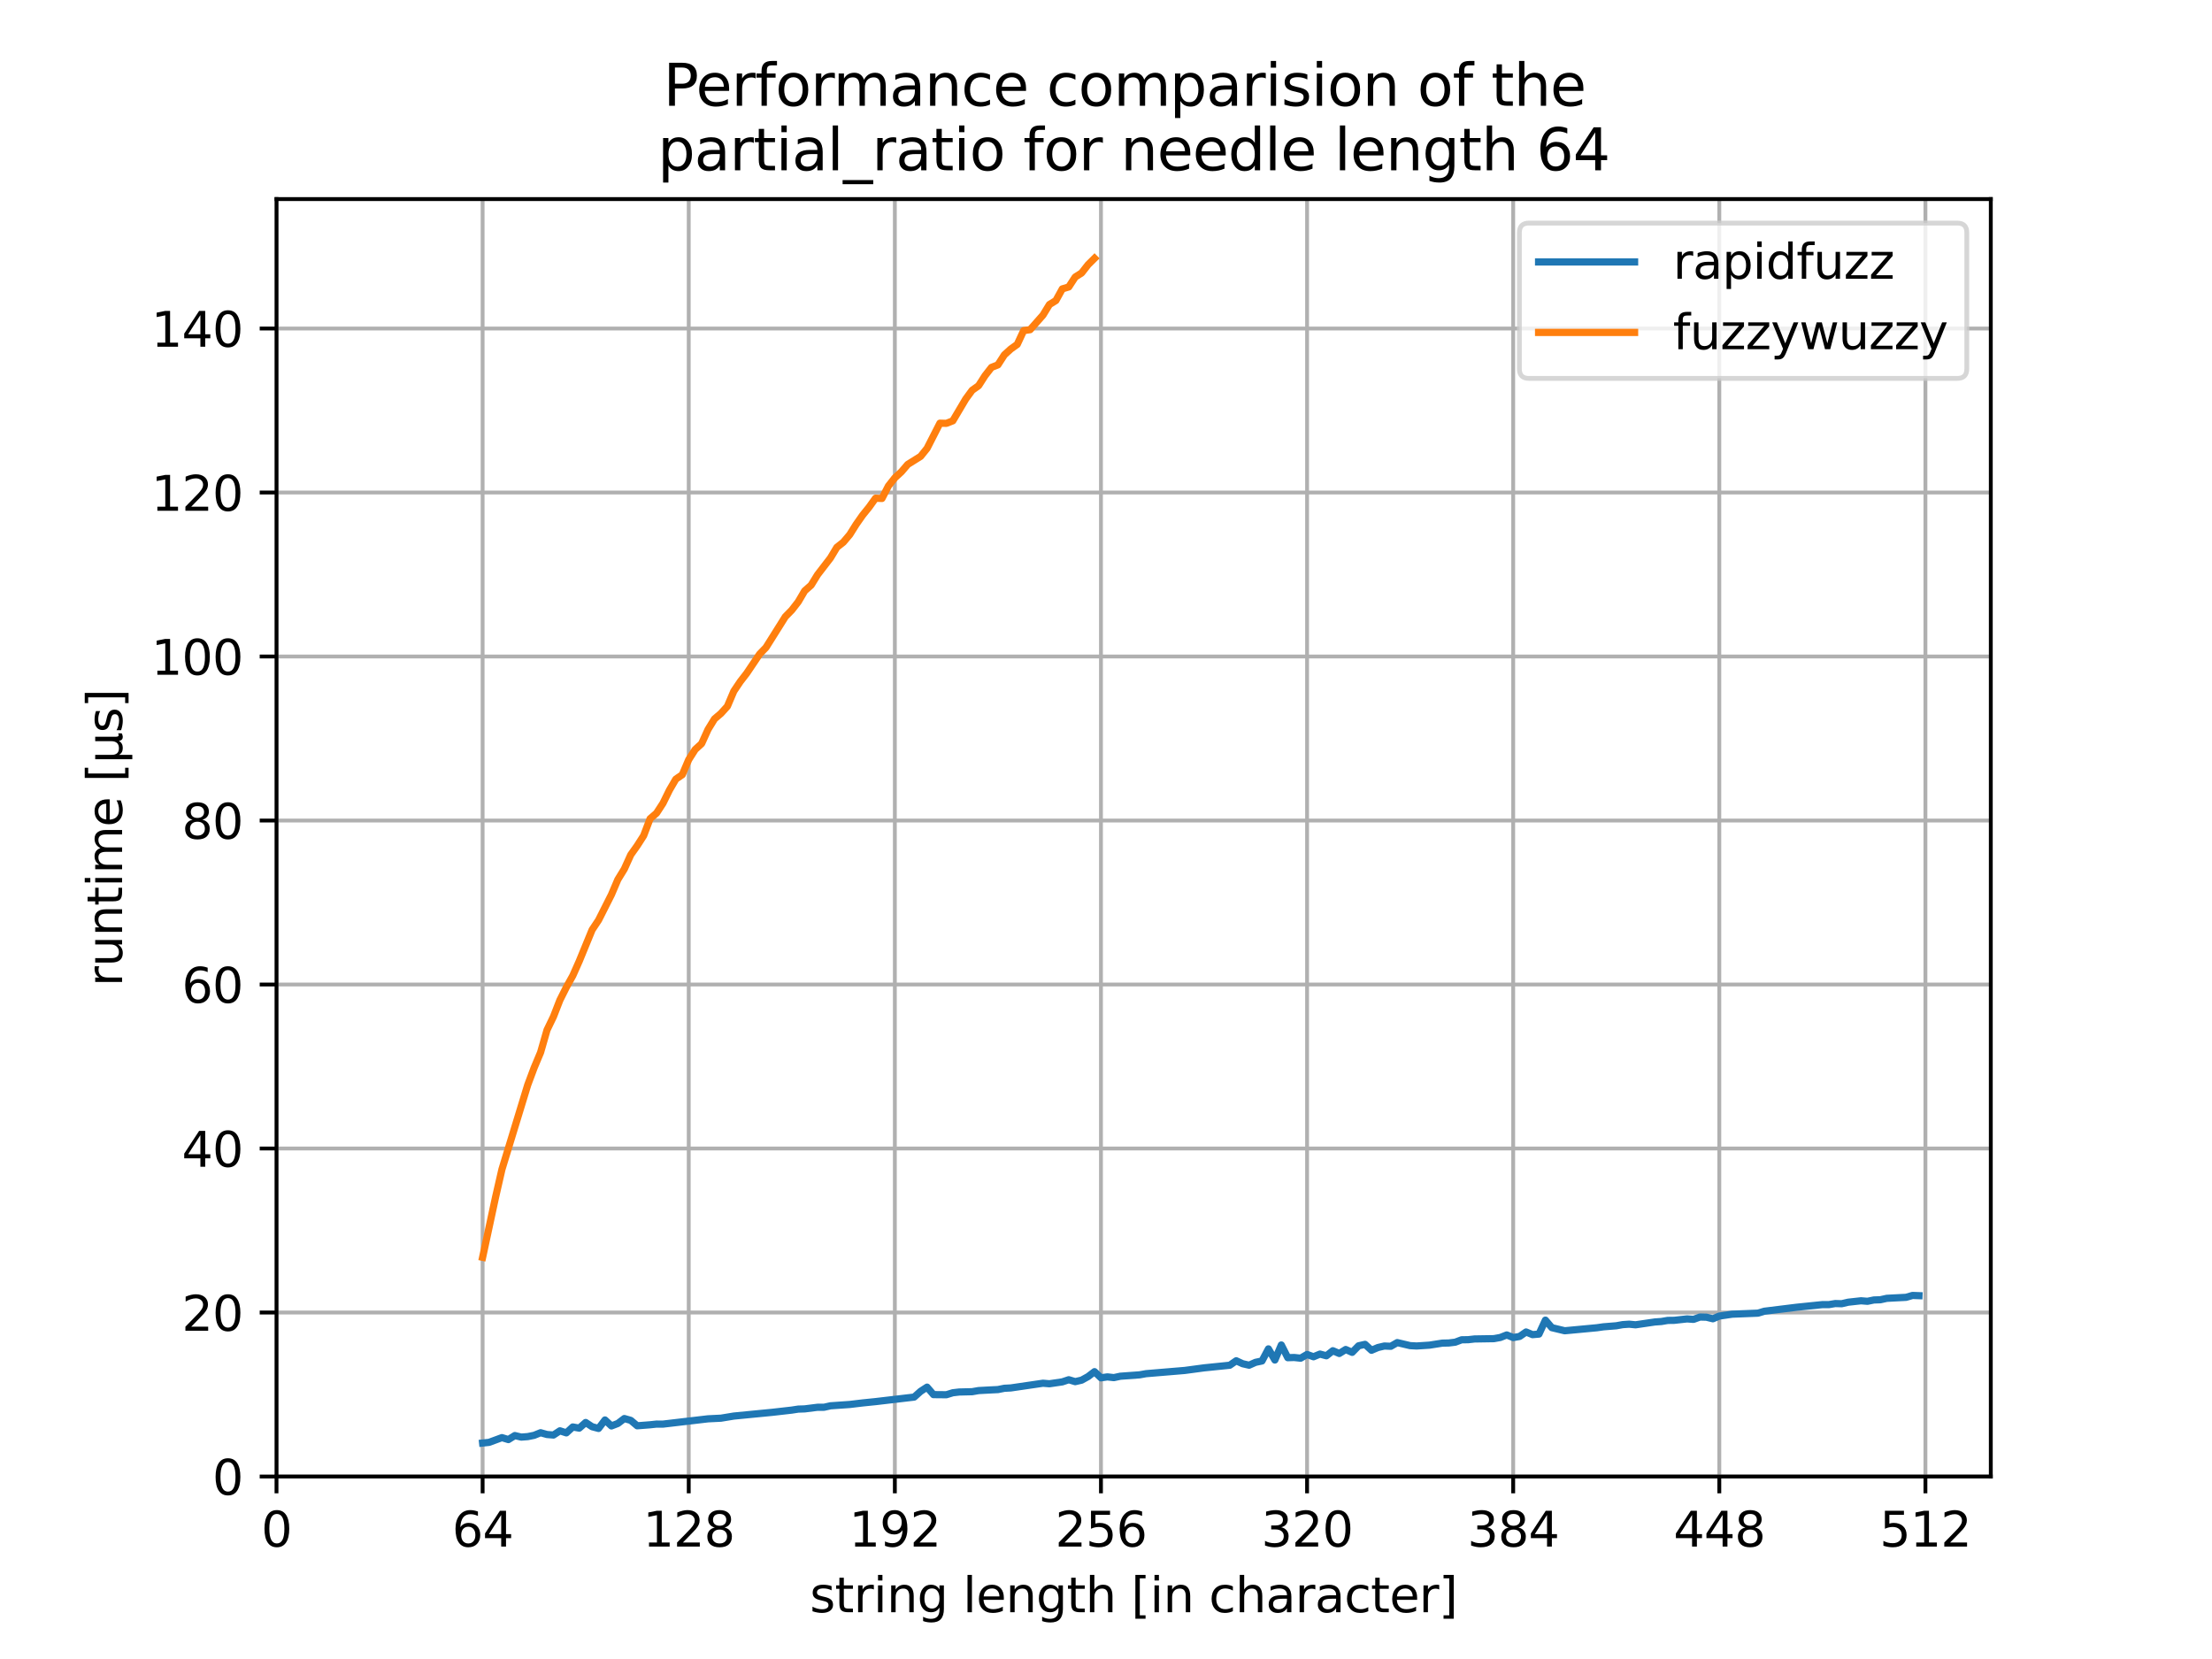 <?xml version="1.0" encoding="utf-8" standalone="no"?>
<!DOCTYPE svg PUBLIC "-//W3C//DTD SVG 1.1//EN"
  "http://www.w3.org/Graphics/SVG/1.1/DTD/svg11.dtd">
<svg height="345.6pt" version="1.1" viewBox="0 0 460.8 345.6" width="460.8pt" xmlns="http://www.w3.org/2000/svg" xmlns:xlink="http://www.w3.org/1999/xlink">
 <defs>
  <style type="text/css">*{stroke-linecap:butt;stroke-linejoin:round;}</style>
 </defs>
 <g id="figure_1">
  <g id="patch_1">
   <path d="M 0 345.6
L 460.8 345.6
L 460.8 0
L 0 0
z
" style="fill:#ffffff;"/>
  </g>
  <g id="axes_1">
   <g id="patch_2">
    <path d="M 57.6 307.584
L 414.72 307.584
L 414.72 41.472
L 57.6 41.472
z
" style="fill:#ffffff;"/>
   </g>
   <g id="matplotlib.axis_1">
    <g id="xtick_1">
     <g id="line2d_1">
      <path clip-path="url(#p271d810737)" d="M 57.6 307.584
L 57.6 41.472
" style="fill:none;stroke:#b0b0b0;stroke-linecap:square;stroke-width:0.8;"/>
     </g>
     <g id="line2d_2">
      <defs>
       <path d="M 0 0
L 0 3.5
" id="m067d79da73" style="stroke:#000000;stroke-width:0.8;"/>
      </defs>
      <g>
       <use style="stroke:#000000;stroke-width:0.8;" x="57.6" xlink:href="#m067d79da73" y="307.584"/>
      </g>
     </g>
     <g id="text_1">
      <!-- 0 -->
      <g transform="translate(54.419 322.182)scale(0.1 -0.1)">
       <defs>
        <path d="M 2034 4250
Q 1547 4250 1301 3770
Q 1056 3291 1056 2328
Q 1056 1369 1301 889
Q 1547 409 2034 409
Q 2525 409 2770 889
Q 3016 1369 3016 2328
Q 3016 3291 2770 3770
Q 2525 4250 2034 4250
z
M 2034 4750
Q 2819 4750 3233 4129
Q 3647 3509 3647 2328
Q 3647 1150 3233 529
Q 2819 -91 2034 -91
Q 1250 -91 836 529
Q 422 1150 422 2328
Q 422 3509 836 4129
Q 1250 4750 2034 4750
z
" id="DejaVuSans-30" transform="scale(0.016)"/>
       </defs>
       <use xlink:href="#DejaVuSans-30"/>
      </g>
     </g>
    </g>
    <g id="xtick_2">
     <g id="line2d_3">
      <path clip-path="url(#p271d810737)" d="M 100.538 307.584
L 100.538 41.472
" style="fill:none;stroke:#b0b0b0;stroke-linecap:square;stroke-width:0.8;"/>
     </g>
     <g id="line2d_4">
      <g>
       <use style="stroke:#000000;stroke-width:0.8;" x="100.538" xlink:href="#m067d79da73" y="307.584"/>
      </g>
     </g>
     <g id="text_2">
      <!-- 64 -->
      <g transform="translate(94.175 322.182)scale(0.1 -0.1)">
       <defs>
        <path d="M 2113 2584
Q 1688 2584 1439 2293
Q 1191 2003 1191 1497
Q 1191 994 1439 701
Q 1688 409 2113 409
Q 2538 409 2786 701
Q 3034 994 3034 1497
Q 3034 2003 2786 2293
Q 2538 2584 2113 2584
z
M 3366 4563
L 3366 3988
Q 3128 4100 2886 4159
Q 2644 4219 2406 4219
Q 1781 4219 1451 3797
Q 1122 3375 1075 2522
Q 1259 2794 1537 2939
Q 1816 3084 2150 3084
Q 2853 3084 3261 2657
Q 3669 2231 3669 1497
Q 3669 778 3244 343
Q 2819 -91 2113 -91
Q 1303 -91 875 529
Q 447 1150 447 2328
Q 447 3434 972 4092
Q 1497 4750 2381 4750
Q 2619 4750 2861 4703
Q 3103 4656 3366 4563
z
" id="DejaVuSans-36" transform="scale(0.016)"/>
        <path d="M 2419 4116
L 825 1625
L 2419 1625
L 2419 4116
z
M 2253 4666
L 3047 4666
L 3047 1625
L 3713 1625
L 3713 1100
L 3047 1100
L 3047 0
L 2419 0
L 2419 1100
L 313 1100
L 313 1709
L 2253 4666
z
" id="DejaVuSans-34" transform="scale(0.016)"/>
       </defs>
       <use xlink:href="#DejaVuSans-36"/>
       <use x="63.623" xlink:href="#DejaVuSans-34"/>
      </g>
     </g>
    </g>
    <g id="xtick_3">
     <g id="line2d_5">
      <path clip-path="url(#p271d810737)" d="M 143.475 307.584
L 143.475 41.472
" style="fill:none;stroke:#b0b0b0;stroke-linecap:square;stroke-width:0.8;"/>
     </g>
     <g id="line2d_6">
      <g>
       <use style="stroke:#000000;stroke-width:0.8;" x="143.475" xlink:href="#m067d79da73" y="307.584"/>
      </g>
     </g>
     <g id="text_3">
      <!-- 128 -->
      <g transform="translate(133.931 322.182)scale(0.1 -0.1)">
       <defs>
        <path d="M 794 531
L 1825 531
L 1825 4091
L 703 3866
L 703 4441
L 1819 4666
L 2450 4666
L 2450 531
L 3481 531
L 3481 0
L 794 0
L 794 531
z
" id="DejaVuSans-31" transform="scale(0.016)"/>
        <path d="M 1228 531
L 3431 531
L 3431 0
L 469 0
L 469 531
Q 828 903 1448 1529
Q 2069 2156 2228 2338
Q 2531 2678 2651 2914
Q 2772 3150 2772 3378
Q 2772 3750 2511 3984
Q 2250 4219 1831 4219
Q 1534 4219 1204 4116
Q 875 4013 500 3803
L 500 4441
Q 881 4594 1212 4672
Q 1544 4750 1819 4750
Q 2544 4750 2975 4387
Q 3406 4025 3406 3419
Q 3406 3131 3298 2873
Q 3191 2616 2906 2266
Q 2828 2175 2409 1742
Q 1991 1309 1228 531
z
" id="DejaVuSans-32" transform="scale(0.016)"/>
        <path d="M 2034 2216
Q 1584 2216 1326 1975
Q 1069 1734 1069 1313
Q 1069 891 1326 650
Q 1584 409 2034 409
Q 2484 409 2743 651
Q 3003 894 3003 1313
Q 3003 1734 2745 1975
Q 2488 2216 2034 2216
z
M 1403 2484
Q 997 2584 770 2862
Q 544 3141 544 3541
Q 544 4100 942 4425
Q 1341 4750 2034 4750
Q 2731 4750 3128 4425
Q 3525 4100 3525 3541
Q 3525 3141 3298 2862
Q 3072 2584 2669 2484
Q 3125 2378 3379 2068
Q 3634 1759 3634 1313
Q 3634 634 3220 271
Q 2806 -91 2034 -91
Q 1263 -91 848 271
Q 434 634 434 1313
Q 434 1759 690 2068
Q 947 2378 1403 2484
z
M 1172 3481
Q 1172 3119 1398 2916
Q 1625 2713 2034 2713
Q 2441 2713 2670 2916
Q 2900 3119 2900 3481
Q 2900 3844 2670 4047
Q 2441 4250 2034 4250
Q 1625 4250 1398 4047
Q 1172 3844 1172 3481
z
" id="DejaVuSans-38" transform="scale(0.016)"/>
       </defs>
       <use xlink:href="#DejaVuSans-31"/>
       <use x="63.623" xlink:href="#DejaVuSans-32"/>
       <use x="127.246" xlink:href="#DejaVuSans-38"/>
      </g>
     </g>
    </g>
    <g id="xtick_4">
     <g id="line2d_7">
      <path clip-path="url(#p271d810737)" d="M 186.413 307.584
L 186.413 41.472
" style="fill:none;stroke:#b0b0b0;stroke-linecap:square;stroke-width:0.8;"/>
     </g>
     <g id="line2d_8">
      <g>
       <use style="stroke:#000000;stroke-width:0.8;" x="186.413" xlink:href="#m067d79da73" y="307.584"/>
      </g>
     </g>
     <g id="text_4">
      <!-- 192 -->
      <g transform="translate(176.869 322.182)scale(0.1 -0.1)">
       <defs>
        <path d="M 703 97
L 703 672
Q 941 559 1184 500
Q 1428 441 1663 441
Q 2288 441 2617 861
Q 2947 1281 2994 2138
Q 2813 1869 2534 1725
Q 2256 1581 1919 1581
Q 1219 1581 811 2004
Q 403 2428 403 3163
Q 403 3881 828 4315
Q 1253 4750 1959 4750
Q 2769 4750 3195 4129
Q 3622 3509 3622 2328
Q 3622 1225 3098 567
Q 2575 -91 1691 -91
Q 1453 -91 1209 -44
Q 966 3 703 97
z
M 1959 2075
Q 2384 2075 2632 2365
Q 2881 2656 2881 3163
Q 2881 3666 2632 3958
Q 2384 4250 1959 4250
Q 1534 4250 1286 3958
Q 1038 3666 1038 3163
Q 1038 2656 1286 2365
Q 1534 2075 1959 2075
z
" id="DejaVuSans-39" transform="scale(0.016)"/>
       </defs>
       <use xlink:href="#DejaVuSans-31"/>
       <use x="63.623" xlink:href="#DejaVuSans-39"/>
       <use x="127.246" xlink:href="#DejaVuSans-32"/>
      </g>
     </g>
    </g>
    <g id="xtick_5">
     <g id="line2d_9">
      <path clip-path="url(#p271d810737)" d="M 229.35 307.584
L 229.35 41.472
" style="fill:none;stroke:#b0b0b0;stroke-linecap:square;stroke-width:0.8;"/>
     </g>
     <g id="line2d_10">
      <g>
       <use style="stroke:#000000;stroke-width:0.8;" x="229.35" xlink:href="#m067d79da73" y="307.584"/>
      </g>
     </g>
     <g id="text_5">
      <!-- 256 -->
      <g transform="translate(219.807 322.182)scale(0.1 -0.1)">
       <defs>
        <path d="M 691 4666
L 3169 4666
L 3169 4134
L 1269 4134
L 1269 2991
Q 1406 3038 1543 3061
Q 1681 3084 1819 3084
Q 2600 3084 3056 2656
Q 3513 2228 3513 1497
Q 3513 744 3044 326
Q 2575 -91 1722 -91
Q 1428 -91 1123 -41
Q 819 9 494 109
L 494 744
Q 775 591 1075 516
Q 1375 441 1709 441
Q 2250 441 2565 725
Q 2881 1009 2881 1497
Q 2881 1984 2565 2268
Q 2250 2553 1709 2553
Q 1456 2553 1204 2497
Q 953 2441 691 2322
L 691 4666
z
" id="DejaVuSans-35" transform="scale(0.016)"/>
       </defs>
       <use xlink:href="#DejaVuSans-32"/>
       <use x="63.623" xlink:href="#DejaVuSans-35"/>
       <use x="127.246" xlink:href="#DejaVuSans-36"/>
      </g>
     </g>
    </g>
    <g id="xtick_6">
     <g id="line2d_11">
      <path clip-path="url(#p271d810737)" d="M 272.288 307.584
L 272.288 41.472
" style="fill:none;stroke:#b0b0b0;stroke-linecap:square;stroke-width:0.8;"/>
     </g>
     <g id="line2d_12">
      <g>
       <use style="stroke:#000000;stroke-width:0.8;" x="272.288" xlink:href="#m067d79da73" y="307.584"/>
      </g>
     </g>
     <g id="text_6">
      <!-- 320 -->
      <g transform="translate(262.744 322.182)scale(0.1 -0.1)">
       <defs>
        <path d="M 2597 2516
Q 3050 2419 3304 2112
Q 3559 1806 3559 1356
Q 3559 666 3084 287
Q 2609 -91 1734 -91
Q 1441 -91 1130 -33
Q 819 25 488 141
L 488 750
Q 750 597 1062 519
Q 1375 441 1716 441
Q 2309 441 2620 675
Q 2931 909 2931 1356
Q 2931 1769 2642 2001
Q 2353 2234 1838 2234
L 1294 2234
L 1294 2753
L 1863 2753
Q 2328 2753 2575 2939
Q 2822 3125 2822 3475
Q 2822 3834 2567 4026
Q 2313 4219 1838 4219
Q 1578 4219 1281 4162
Q 984 4106 628 3988
L 628 4550
Q 988 4650 1302 4700
Q 1616 4750 1894 4750
Q 2613 4750 3031 4423
Q 3450 4097 3450 3541
Q 3450 3153 3228 2886
Q 3006 2619 2597 2516
z
" id="DejaVuSans-33" transform="scale(0.016)"/>
       </defs>
       <use xlink:href="#DejaVuSans-33"/>
       <use x="63.623" xlink:href="#DejaVuSans-32"/>
       <use x="127.246" xlink:href="#DejaVuSans-30"/>
      </g>
     </g>
    </g>
    <g id="xtick_7">
     <g id="line2d_13">
      <path clip-path="url(#p271d810737)" d="M 315.226 307.584
L 315.226 41.472
" style="fill:none;stroke:#b0b0b0;stroke-linecap:square;stroke-width:0.8;"/>
     </g>
     <g id="line2d_14">
      <g>
       <use style="stroke:#000000;stroke-width:0.8;" x="315.226" xlink:href="#m067d79da73" y="307.584"/>
      </g>
     </g>
     <g id="text_7">
      <!-- 384 -->
      <g transform="translate(305.682 322.182)scale(0.1 -0.1)">
       <use xlink:href="#DejaVuSans-33"/>
       <use x="63.623" xlink:href="#DejaVuSans-38"/>
       <use x="127.246" xlink:href="#DejaVuSans-34"/>
      </g>
     </g>
    </g>
    <g id="xtick_8">
     <g id="line2d_15">
      <path clip-path="url(#p271d810737)" d="M 358.163 307.584
L 358.163 41.472
" style="fill:none;stroke:#b0b0b0;stroke-linecap:square;stroke-width:0.8;"/>
     </g>
     <g id="line2d_16">
      <g>
       <use style="stroke:#000000;stroke-width:0.8;" x="358.163" xlink:href="#m067d79da73" y="307.584"/>
      </g>
     </g>
     <g id="text_8">
      <!-- 448 -->
      <g transform="translate(348.619 322.182)scale(0.1 -0.1)">
       <use xlink:href="#DejaVuSans-34"/>
       <use x="63.623" xlink:href="#DejaVuSans-34"/>
       <use x="127.246" xlink:href="#DejaVuSans-38"/>
      </g>
     </g>
    </g>
    <g id="xtick_9">
     <g id="line2d_17">
      <path clip-path="url(#p271d810737)" d="M 401.101 307.584
L 401.101 41.472
" style="fill:none;stroke:#b0b0b0;stroke-linecap:square;stroke-width:0.8;"/>
     </g>
     <g id="line2d_18">
      <g>
       <use style="stroke:#000000;stroke-width:0.8;" x="401.101" xlink:href="#m067d79da73" y="307.584"/>
      </g>
     </g>
     <g id="text_9">
      <!-- 512 -->
      <g transform="translate(391.557 322.182)scale(0.1 -0.1)">
       <use xlink:href="#DejaVuSans-35"/>
       <use x="63.623" xlink:href="#DejaVuSans-31"/>
       <use x="127.246" xlink:href="#DejaVuSans-32"/>
      </g>
     </g>
    </g>
    <g id="text_10">
     <!-- string length [in character] -->
     <g transform="translate(168.701 335.861)scale(0.1 -0.1)">
      <defs>
       <path d="M 2834 3397
L 2834 2853
Q 2591 2978 2328 3040
Q 2066 3103 1784 3103
Q 1356 3103 1142 2972
Q 928 2841 928 2578
Q 928 2378 1081 2264
Q 1234 2150 1697 2047
L 1894 2003
Q 2506 1872 2764 1633
Q 3022 1394 3022 966
Q 3022 478 2636 193
Q 2250 -91 1575 -91
Q 1294 -91 989 -36
Q 684 19 347 128
L 347 722
Q 666 556 975 473
Q 1284 391 1588 391
Q 1994 391 2212 530
Q 2431 669 2431 922
Q 2431 1156 2273 1281
Q 2116 1406 1581 1522
L 1381 1569
Q 847 1681 609 1914
Q 372 2147 372 2553
Q 372 3047 722 3315
Q 1072 3584 1716 3584
Q 2034 3584 2315 3537
Q 2597 3491 2834 3397
z
" id="DejaVuSans-73" transform="scale(0.016)"/>
       <path d="M 1172 4494
L 1172 3500
L 2356 3500
L 2356 3053
L 1172 3053
L 1172 1153
Q 1172 725 1289 603
Q 1406 481 1766 481
L 2356 481
L 2356 0
L 1766 0
Q 1100 0 847 248
Q 594 497 594 1153
L 594 3053
L 172 3053
L 172 3500
L 594 3500
L 594 4494
L 1172 4494
z
" id="DejaVuSans-74" transform="scale(0.016)"/>
       <path d="M 2631 2963
Q 2534 3019 2420 3045
Q 2306 3072 2169 3072
Q 1681 3072 1420 2755
Q 1159 2438 1159 1844
L 1159 0
L 581 0
L 581 3500
L 1159 3500
L 1159 2956
Q 1341 3275 1631 3429
Q 1922 3584 2338 3584
Q 2397 3584 2469 3576
Q 2541 3569 2628 3553
L 2631 2963
z
" id="DejaVuSans-72" transform="scale(0.016)"/>
       <path d="M 603 3500
L 1178 3500
L 1178 0
L 603 0
L 603 3500
z
M 603 4863
L 1178 4863
L 1178 4134
L 603 4134
L 603 4863
z
" id="DejaVuSans-69" transform="scale(0.016)"/>
       <path d="M 3513 2113
L 3513 0
L 2938 0
L 2938 2094
Q 2938 2591 2744 2837
Q 2550 3084 2163 3084
Q 1697 3084 1428 2787
Q 1159 2491 1159 1978
L 1159 0
L 581 0
L 581 3500
L 1159 3500
L 1159 2956
Q 1366 3272 1645 3428
Q 1925 3584 2291 3584
Q 2894 3584 3203 3211
Q 3513 2838 3513 2113
z
" id="DejaVuSans-6e" transform="scale(0.016)"/>
       <path d="M 2906 1791
Q 2906 2416 2648 2759
Q 2391 3103 1925 3103
Q 1463 3103 1205 2759
Q 947 2416 947 1791
Q 947 1169 1205 825
Q 1463 481 1925 481
Q 2391 481 2648 825
Q 2906 1169 2906 1791
z
M 3481 434
Q 3481 -459 3084 -895
Q 2688 -1331 1869 -1331
Q 1566 -1331 1297 -1286
Q 1028 -1241 775 -1147
L 775 -588
Q 1028 -725 1275 -790
Q 1522 -856 1778 -856
Q 2344 -856 2625 -561
Q 2906 -266 2906 331
L 2906 616
Q 2728 306 2450 153
Q 2172 0 1784 0
Q 1141 0 747 490
Q 353 981 353 1791
Q 353 2603 747 3093
Q 1141 3584 1784 3584
Q 2172 3584 2450 3431
Q 2728 3278 2906 2969
L 2906 3500
L 3481 3500
L 3481 434
z
" id="DejaVuSans-67" transform="scale(0.016)"/>
       <path id="DejaVuSans-20" transform="scale(0.016)"/>
       <path d="M 603 4863
L 1178 4863
L 1178 0
L 603 0
L 603 4863
z
" id="DejaVuSans-6c" transform="scale(0.016)"/>
       <path d="M 3597 1894
L 3597 1613
L 953 1613
Q 991 1019 1311 708
Q 1631 397 2203 397
Q 2534 397 2845 478
Q 3156 559 3463 722
L 3463 178
Q 3153 47 2828 -22
Q 2503 -91 2169 -91
Q 1331 -91 842 396
Q 353 884 353 1716
Q 353 2575 817 3079
Q 1281 3584 2069 3584
Q 2775 3584 3186 3129
Q 3597 2675 3597 1894
z
M 3022 2063
Q 3016 2534 2758 2815
Q 2500 3097 2075 3097
Q 1594 3097 1305 2825
Q 1016 2553 972 2059
L 3022 2063
z
" id="DejaVuSans-65" transform="scale(0.016)"/>
       <path d="M 3513 2113
L 3513 0
L 2938 0
L 2938 2094
Q 2938 2591 2744 2837
Q 2550 3084 2163 3084
Q 1697 3084 1428 2787
Q 1159 2491 1159 1978
L 1159 0
L 581 0
L 581 4863
L 1159 4863
L 1159 2956
Q 1366 3272 1645 3428
Q 1925 3584 2291 3584
Q 2894 3584 3203 3211
Q 3513 2838 3513 2113
z
" id="DejaVuSans-68" transform="scale(0.016)"/>
       <path d="M 550 4863
L 1875 4863
L 1875 4416
L 1125 4416
L 1125 -397
L 1875 -397
L 1875 -844
L 550 -844
L 550 4863
z
" id="DejaVuSans-5b" transform="scale(0.016)"/>
       <path d="M 3122 3366
L 3122 2828
Q 2878 2963 2633 3030
Q 2388 3097 2138 3097
Q 1578 3097 1268 2742
Q 959 2388 959 1747
Q 959 1106 1268 751
Q 1578 397 2138 397
Q 2388 397 2633 464
Q 2878 531 3122 666
L 3122 134
Q 2881 22 2623 -34
Q 2366 -91 2075 -91
Q 1284 -91 818 406
Q 353 903 353 1747
Q 353 2603 823 3093
Q 1294 3584 2113 3584
Q 2378 3584 2631 3529
Q 2884 3475 3122 3366
z
" id="DejaVuSans-63" transform="scale(0.016)"/>
       <path d="M 2194 1759
Q 1497 1759 1228 1600
Q 959 1441 959 1056
Q 959 750 1161 570
Q 1363 391 1709 391
Q 2188 391 2477 730
Q 2766 1069 2766 1631
L 2766 1759
L 2194 1759
z
M 3341 1997
L 3341 0
L 2766 0
L 2766 531
Q 2569 213 2275 61
Q 1981 -91 1556 -91
Q 1019 -91 701 211
Q 384 513 384 1019
Q 384 1609 779 1909
Q 1175 2209 1959 2209
L 2766 2209
L 2766 2266
Q 2766 2663 2505 2880
Q 2244 3097 1772 3097
Q 1472 3097 1187 3025
Q 903 2953 641 2809
L 641 3341
Q 956 3463 1253 3523
Q 1550 3584 1831 3584
Q 2591 3584 2966 3190
Q 3341 2797 3341 1997
z
" id="DejaVuSans-61" transform="scale(0.016)"/>
       <path d="M 1947 4863
L 1947 -844
L 622 -844
L 622 -397
L 1369 -397
L 1369 4416
L 622 4416
L 622 4863
L 1947 4863
z
" id="DejaVuSans-5d" transform="scale(0.016)"/>
      </defs>
      <use xlink:href="#DejaVuSans-73"/>
      <use x="52.1" xlink:href="#DejaVuSans-74"/>
      <use x="91.309" xlink:href="#DejaVuSans-72"/>
      <use x="132.422" xlink:href="#DejaVuSans-69"/>
      <use x="160.205" xlink:href="#DejaVuSans-6e"/>
      <use x="223.584" xlink:href="#DejaVuSans-67"/>
      <use x="287.061" xlink:href="#DejaVuSans-20"/>
      <use x="318.848" xlink:href="#DejaVuSans-6c"/>
      <use x="346.631" xlink:href="#DejaVuSans-65"/>
      <use x="408.154" xlink:href="#DejaVuSans-6e"/>
      <use x="471.533" xlink:href="#DejaVuSans-67"/>
      <use x="535.01" xlink:href="#DejaVuSans-74"/>
      <use x="574.219" xlink:href="#DejaVuSans-68"/>
      <use x="637.598" xlink:href="#DejaVuSans-20"/>
      <use x="669.385" xlink:href="#DejaVuSans-5b"/>
      <use x="708.398" xlink:href="#DejaVuSans-69"/>
      <use x="736.182" xlink:href="#DejaVuSans-6e"/>
      <use x="799.561" xlink:href="#DejaVuSans-20"/>
      <use x="831.348" xlink:href="#DejaVuSans-63"/>
      <use x="886.328" xlink:href="#DejaVuSans-68"/>
      <use x="949.707" xlink:href="#DejaVuSans-61"/>
      <use x="1010.986" xlink:href="#DejaVuSans-72"/>
      <use x="1052.1" xlink:href="#DejaVuSans-61"/>
      <use x="1113.379" xlink:href="#DejaVuSans-63"/>
      <use x="1168.359" xlink:href="#DejaVuSans-74"/>
      <use x="1207.568" xlink:href="#DejaVuSans-65"/>
      <use x="1269.092" xlink:href="#DejaVuSans-72"/>
      <use x="1310.205" xlink:href="#DejaVuSans-5d"/>
     </g>
    </g>
   </g>
   <g id="matplotlib.axis_2">
    <g id="ytick_1">
     <g id="line2d_19">
      <path clip-path="url(#p271d810737)" d="M 57.6 307.584
L 414.72 307.584
" style="fill:none;stroke:#b0b0b0;stroke-linecap:square;stroke-width:0.8;"/>
     </g>
     <g id="line2d_20">
      <defs>
       <path d="M 0 0
L -3.5 0
" id="m721f2e554f" style="stroke:#000000;stroke-width:0.8;"/>
      </defs>
      <g>
       <use style="stroke:#000000;stroke-width:0.8;" x="57.6" xlink:href="#m721f2e554f" y="307.584"/>
      </g>
     </g>
     <g id="text_11">
      <!-- 0 -->
      <g transform="translate(44.237 311.383)scale(0.1 -0.1)">
       <use xlink:href="#DejaVuSans-30"/>
      </g>
     </g>
    </g>
    <g id="ytick_2">
     <g id="line2d_21">
      <path clip-path="url(#p271d810737)" d="M 57.6 273.42
L 414.72 273.42
" style="fill:none;stroke:#b0b0b0;stroke-linecap:square;stroke-width:0.8;"/>
     </g>
     <g id="line2d_22">
      <g>
       <use style="stroke:#000000;stroke-width:0.8;" x="57.6" xlink:href="#m721f2e554f" y="273.42"/>
      </g>
     </g>
     <g id="text_12">
      <!-- 20 -->
      <g transform="translate(37.875 277.219)scale(0.1 -0.1)">
       <use xlink:href="#DejaVuSans-32"/>
       <use x="63.623" xlink:href="#DejaVuSans-30"/>
      </g>
     </g>
    </g>
    <g id="ytick_3">
     <g id="line2d_23">
      <path clip-path="url(#p271d810737)" d="M 57.6 239.256
L 414.72 239.256
" style="fill:none;stroke:#b0b0b0;stroke-linecap:square;stroke-width:0.8;"/>
     </g>
     <g id="line2d_24">
      <g>
       <use style="stroke:#000000;stroke-width:0.8;" x="57.6" xlink:href="#m721f2e554f" y="239.256"/>
      </g>
     </g>
     <g id="text_13">
      <!-- 40 -->
      <g transform="translate(37.875 243.055)scale(0.1 -0.1)">
       <use xlink:href="#DejaVuSans-34"/>
       <use x="63.623" xlink:href="#DejaVuSans-30"/>
      </g>
     </g>
    </g>
    <g id="ytick_4">
     <g id="line2d_25">
      <path clip-path="url(#p271d810737)" d="M 57.6 205.092
L 414.72 205.092
" style="fill:none;stroke:#b0b0b0;stroke-linecap:square;stroke-width:0.8;"/>
     </g>
     <g id="line2d_26">
      <g>
       <use style="stroke:#000000;stroke-width:0.8;" x="57.6" xlink:href="#m721f2e554f" y="205.092"/>
      </g>
     </g>
     <g id="text_14">
      <!-- 60 -->
      <g transform="translate(37.875 208.891)scale(0.1 -0.1)">
       <use xlink:href="#DejaVuSans-36"/>
       <use x="63.623" xlink:href="#DejaVuSans-30"/>
      </g>
     </g>
    </g>
    <g id="ytick_5">
     <g id="line2d_27">
      <path clip-path="url(#p271d810737)" d="M 57.6 170.928
L 414.72 170.928
" style="fill:none;stroke:#b0b0b0;stroke-linecap:square;stroke-width:0.8;"/>
     </g>
     <g id="line2d_28">
      <g>
       <use style="stroke:#000000;stroke-width:0.8;" x="57.6" xlink:href="#m721f2e554f" y="170.928"/>
      </g>
     </g>
     <g id="text_15">
      <!-- 80 -->
      <g transform="translate(37.875 174.727)scale(0.1 -0.1)">
       <use xlink:href="#DejaVuSans-38"/>
       <use x="63.623" xlink:href="#DejaVuSans-30"/>
      </g>
     </g>
    </g>
    <g id="ytick_6">
     <g id="line2d_29">
      <path clip-path="url(#p271d810737)" d="M 57.6 136.763
L 414.72 136.763
" style="fill:none;stroke:#b0b0b0;stroke-linecap:square;stroke-width:0.8;"/>
     </g>
     <g id="line2d_30">
      <g>
       <use style="stroke:#000000;stroke-width:0.8;" x="57.6" xlink:href="#m721f2e554f" y="136.763"/>
      </g>
     </g>
     <g id="text_16">
      <!-- 100 -->
      <g transform="translate(31.512 140.563)scale(0.1 -0.1)">
       <use xlink:href="#DejaVuSans-31"/>
       <use x="63.623" xlink:href="#DejaVuSans-30"/>
       <use x="127.246" xlink:href="#DejaVuSans-30"/>
      </g>
     </g>
    </g>
    <g id="ytick_7">
     <g id="line2d_31">
      <path clip-path="url(#p271d810737)" d="M 57.6 102.599
L 414.72 102.599
" style="fill:none;stroke:#b0b0b0;stroke-linecap:square;stroke-width:0.8;"/>
     </g>
     <g id="line2d_32">
      <g>
       <use style="stroke:#000000;stroke-width:0.8;" x="57.6" xlink:href="#m721f2e554f" y="102.599"/>
      </g>
     </g>
     <g id="text_17">
      <!-- 120 -->
      <g transform="translate(31.512 106.399)scale(0.1 -0.1)">
       <use xlink:href="#DejaVuSans-31"/>
       <use x="63.623" xlink:href="#DejaVuSans-32"/>
       <use x="127.246" xlink:href="#DejaVuSans-30"/>
      </g>
     </g>
    </g>
    <g id="ytick_8">
     <g id="line2d_33">
      <path clip-path="url(#p271d810737)" d="M 57.6 68.435
L 414.72 68.435
" style="fill:none;stroke:#b0b0b0;stroke-linecap:square;stroke-width:0.8;"/>
     </g>
     <g id="line2d_34">
      <g>
       <use style="stroke:#000000;stroke-width:0.8;" x="57.6" xlink:href="#m721f2e554f" y="68.435"/>
      </g>
     </g>
     <g id="text_18">
      <!-- 140 -->
      <g transform="translate(31.512 72.235)scale(0.1 -0.1)">
       <use xlink:href="#DejaVuSans-31"/>
       <use x="63.623" xlink:href="#DejaVuSans-34"/>
       <use x="127.246" xlink:href="#DejaVuSans-30"/>
      </g>
     </g>
    </g>
    <g id="text_19">
     <!-- runtime [μs] -->
     <g transform="translate(25.433 205.494)rotate(-90)scale(0.1 -0.1)">
      <defs>
       <path d="M 544 1381
L 544 3500
L 1119 3500
L 1119 1403
Q 1119 906 1312 657
Q 1506 409 1894 409
Q 2359 409 2629 706
Q 2900 1003 2900 1516
L 2900 3500
L 3475 3500
L 3475 0
L 2900 0
L 2900 538
Q 2691 219 2414 64
Q 2138 -91 1772 -91
Q 1169 -91 856 284
Q 544 659 544 1381
z
M 1991 3584
L 1991 3584
z
" id="DejaVuSans-75" transform="scale(0.016)"/>
       <path d="M 3328 2828
Q 3544 3216 3844 3400
Q 4144 3584 4550 3584
Q 5097 3584 5394 3201
Q 5691 2819 5691 2113
L 5691 0
L 5113 0
L 5113 2094
Q 5113 2597 4934 2840
Q 4756 3084 4391 3084
Q 3944 3084 3684 2787
Q 3425 2491 3425 1978
L 3425 0
L 2847 0
L 2847 2094
Q 2847 2600 2669 2842
Q 2491 3084 2119 3084
Q 1678 3084 1418 2786
Q 1159 2488 1159 1978
L 1159 0
L 581 0
L 581 3500
L 1159 3500
L 1159 2956
Q 1356 3278 1631 3431
Q 1906 3584 2284 3584
Q 2666 3584 2933 3390
Q 3200 3197 3328 2828
z
" id="DejaVuSans-6d" transform="scale(0.016)"/>
       <path d="M 544 -1331
L 544 3500
L 1119 3500
L 1119 1325
Q 1119 872 1334 640
Q 1550 409 1972 409
Q 2434 409 2667 671
Q 2900 934 2900 1459
L 2900 3500
L 3475 3500
L 3475 806
Q 3475 619 3529 530
Q 3584 441 3700 441
Q 3728 441 3778 458
Q 3828 475 3916 513
L 3916 50
Q 3788 -22 3673 -56
Q 3559 -91 3450 -91
Q 3234 -91 3106 31
Q 2978 153 2931 403
Q 2775 156 2548 32
Q 2322 -91 2016 -91
Q 1697 -91 1473 31
Q 1250 153 1119 397
L 1119 -1331
L 544 -1331
z
" id="DejaVuSans-3bc" transform="scale(0.016)"/>
      </defs>
      <use xlink:href="#DejaVuSans-72"/>
      <use x="41.113" xlink:href="#DejaVuSans-75"/>
      <use x="104.492" xlink:href="#DejaVuSans-6e"/>
      <use x="167.871" xlink:href="#DejaVuSans-74"/>
      <use x="207.08" xlink:href="#DejaVuSans-69"/>
      <use x="234.863" xlink:href="#DejaVuSans-6d"/>
      <use x="332.275" xlink:href="#DejaVuSans-65"/>
      <use x="393.799" xlink:href="#DejaVuSans-20"/>
      <use x="425.586" xlink:href="#DejaVuSans-5b"/>
      <use x="464.6" xlink:href="#DejaVuSans-3bc"/>
      <use x="528.223" xlink:href="#DejaVuSans-73"/>
      <use x="580.322" xlink:href="#DejaVuSans-5d"/>
     </g>
    </g>
   </g>
   <g id="line2d_35">
    <path clip-path="url(#p271d810737)" d="M 100.538 300.613
L 101.879 300.47
L 104.563 299.482
L 105.905 299.892
L 107.247 299.053
L 108.588 299.374
L 109.93 299.273
L 111.272 299.002
L 112.614 298.46
L 113.956 298.834
L 115.297 298.942
L 116.639 298.062
L 117.981 298.494
L 119.323 297.263
L 120.665 297.507
L 122.006 296.328
L 123.348 297.213
L 124.69 297.57
L 126.032 295.806
L 127.374 297.05
L 128.715 296.533
L 130.057 295.507
L 131.399 295.888
L 132.741 297.019
L 135.424 296.808
L 136.766 296.663
L 138.108 296.669
L 147.501 295.565
L 150.184 295.434
L 152.868 294.991
L 160.919 294.208
L 164.944 293.749
L 166.286 293.542
L 167.628 293.497
L 170.311 293.161
L 171.653 293.16
L 172.995 292.856
L 177.02 292.576
L 179.704 292.256
L 182.387 291.982
L 190.438 291.038
L 191.78 289.839
L 193.122 288.966
L 194.464 290.526
L 197.147 290.551
L 198.489 290.136
L 199.831 289.981
L 202.514 289.917
L 203.856 289.681
L 206.54 289.538
L 207.882 289.473
L 209.223 289.205
L 210.565 289.134
L 217.274 288.151
L 218.616 288.262
L 221.3 287.868
L 222.641 287.421
L 223.983 287.822
L 225.325 287.51
L 226.667 286.766
L 228.009 285.742
L 229.35 287.028
L 230.692 286.831
L 232.034 286.985
L 233.376 286.694
L 237.401 286.403
L 238.743 286.161
L 246.794 285.49
L 250.819 284.951
L 256.186 284.402
L 257.528 283.472
L 258.87 284.09
L 260.212 284.396
L 261.554 283.798
L 262.895 283.516
L 264.237 280.992
L 265.579 283.318
L 266.921 280.183
L 268.263 282.831
L 269.604 282.791
L 270.946 282.936
L 272.288 282.157
L 273.63 282.639
L 274.972 282.077
L 276.313 282.436
L 277.655 281.381
L 278.997 281.955
L 280.339 281.123
L 281.681 281.722
L 283.022 280.353
L 284.364 280.054
L 285.706 281.288
L 287.048 280.715
L 288.39 280.4
L 289.731 280.458
L 291.073 279.687
L 293.757 280.319
L 295.099 280.393
L 297.782 280.218
L 300.466 279.798
L 301.808 279.767
L 303.149 279.603
L 304.491 279.1
L 305.833 279.086
L 307.175 278.931
L 311.2 278.867
L 312.542 278.621
L 313.884 278.093
L 315.226 278.635
L 316.567 278.407
L 317.909 277.475
L 319.251 278.031
L 320.593 277.916
L 321.935 275.008
L 323.276 276.577
L 325.96 277.221
L 332.669 276.594
L 334.011 276.4
L 336.694 276.185
L 338.036 275.944
L 339.378 275.853
L 340.72 275.98
L 344.745 275.389
L 346.087 275.295
L 347.429 275.065
L 348.771 275.047
L 351.454 274.751
L 352.796 274.849
L 354.138 274.363
L 355.48 274.398
L 356.821 274.725
L 358.163 274.161
L 360.847 273.768
L 366.214 273.554
L 367.556 273.152
L 374.265 272.325
L 379.632 271.774
L 380.974 271.777
L 382.316 271.553
L 383.657 271.588
L 384.999 271.275
L 387.683 270.976
L 389.025 271.085
L 390.366 270.808
L 391.708 270.763
L 393.05 270.465
L 397.075 270.257
L 398.417 269.863
L 399.759 269.913
L 399.759 269.913
" style="fill:none;stroke:#1f77b4;stroke-linecap:square;stroke-width:1.5;"/>
   </g>
   <g id="line2d_36">
    <path clip-path="url(#p271d810737)" d="M 100.538 261.92
L 103.221 249.452
L 104.563 243.594
L 109.93 226.02
L 111.272 222.43
L 112.614 219.233
L 113.956 214.558
L 115.297 211.78
L 116.639 208.334
L 117.981 205.662
L 119.323 203.249
L 120.665 200.233
L 123.348 193.697
L 124.69 191.682
L 127.374 186.363
L 128.715 183.219
L 130.057 181.032
L 131.399 178.068
L 132.741 176.179
L 134.083 174.084
L 135.424 170.556
L 136.766 169.399
L 138.108 167.333
L 139.45 164.605
L 140.792 162.303
L 142.133 161.387
L 143.475 158.244
L 144.817 156.138
L 146.159 154.911
L 147.501 151.953
L 148.842 149.769
L 150.184 148.624
L 151.526 147.144
L 152.868 143.986
L 154.21 141.988
L 155.551 140.258
L 158.235 136.269
L 159.577 134.873
L 163.602 128.466
L 164.944 127.097
L 166.286 125.369
L 167.628 123.086
L 168.969 121.907
L 170.311 119.73
L 172.995 116.242
L 174.337 114.01
L 175.678 112.956
L 177.02 111.369
L 178.362 109.23
L 179.704 107.315
L 181.046 105.652
L 182.387 103.785
L 183.729 103.841
L 185.071 101.242
L 186.413 99.543
L 187.755 98.311
L 189.096 96.748
L 191.78 95.071
L 193.122 93.404
L 195.805 88.157
L 197.147 88.191
L 198.489 87.666
L 201.173 83.134
L 202.514 81.301
L 203.856 80.352
L 205.198 78.258
L 206.54 76.537
L 207.882 76.011
L 209.223 73.928
L 210.565 72.709
L 211.907 71.75
L 213.249 68.871
L 214.591 68.681
L 217.274 65.636
L 218.616 63.441
L 219.958 62.611
L 221.3 60.18
L 222.641 59.778
L 223.983 57.717
L 225.325 56.862
L 226.667 55.14
L 228.009 53.812
L 228.009 53.812
" style="fill:none;stroke:#ff7f0e;stroke-linecap:square;stroke-width:1.5;"/>
   </g>
   <g id="patch_3">
    <path d="M 57.6 307.584
L 57.6 41.472
" style="fill:none;stroke:#000000;stroke-linecap:square;stroke-linejoin:miter;stroke-width:0.8;"/>
   </g>
   <g id="patch_4">
    <path d="M 414.72 307.584
L 414.72 41.472
" style="fill:none;stroke:#000000;stroke-linecap:square;stroke-linejoin:miter;stroke-width:0.8;"/>
   </g>
   <g id="patch_5">
    <path d="M 57.6 307.584
L 414.72 307.584
" style="fill:none;stroke:#000000;stroke-linecap:square;stroke-linejoin:miter;stroke-width:0.8;"/>
   </g>
   <g id="patch_6">
    <path d="M 57.6 41.472
L 414.72 41.472
" style="fill:none;stroke:#000000;stroke-linecap:square;stroke-linejoin:miter;stroke-width:0.8;"/>
   </g>
   <g id="text_20">
    <!-- Performance comparision of the  -->
    <g transform="translate(138.184 22.035)scale(0.12 -0.12)">
     <defs>
      <path d="M 1259 4147
L 1259 2394
L 2053 2394
Q 2494 2394 2734 2622
Q 2975 2850 2975 3272
Q 2975 3691 2734 3919
Q 2494 4147 2053 4147
L 1259 4147
z
M 628 4666
L 2053 4666
Q 2838 4666 3239 4311
Q 3641 3956 3641 3272
Q 3641 2581 3239 2228
Q 2838 1875 2053 1875
L 1259 1875
L 1259 0
L 628 0
L 628 4666
z
" id="DejaVuSans-50" transform="scale(0.016)"/>
      <path d="M 2375 4863
L 2375 4384
L 1825 4384
Q 1516 4384 1395 4259
Q 1275 4134 1275 3809
L 1275 3500
L 2222 3500
L 2222 3053
L 1275 3053
L 1275 0
L 697 0
L 697 3053
L 147 3053
L 147 3500
L 697 3500
L 697 3744
Q 697 4328 969 4595
Q 1241 4863 1831 4863
L 2375 4863
z
" id="DejaVuSans-66" transform="scale(0.016)"/>
      <path d="M 1959 3097
Q 1497 3097 1228 2736
Q 959 2375 959 1747
Q 959 1119 1226 758
Q 1494 397 1959 397
Q 2419 397 2687 759
Q 2956 1122 2956 1747
Q 2956 2369 2687 2733
Q 2419 3097 1959 3097
z
M 1959 3584
Q 2709 3584 3137 3096
Q 3566 2609 3566 1747
Q 3566 888 3137 398
Q 2709 -91 1959 -91
Q 1206 -91 779 398
Q 353 888 353 1747
Q 353 2609 779 3096
Q 1206 3584 1959 3584
z
" id="DejaVuSans-6f" transform="scale(0.016)"/>
      <path d="M 1159 525
L 1159 -1331
L 581 -1331
L 581 3500
L 1159 3500
L 1159 2969
Q 1341 3281 1617 3432
Q 1894 3584 2278 3584
Q 2916 3584 3314 3078
Q 3713 2572 3713 1747
Q 3713 922 3314 415
Q 2916 -91 2278 -91
Q 1894 -91 1617 61
Q 1341 213 1159 525
z
M 3116 1747
Q 3116 2381 2855 2742
Q 2594 3103 2138 3103
Q 1681 3103 1420 2742
Q 1159 2381 1159 1747
Q 1159 1113 1420 752
Q 1681 391 2138 391
Q 2594 391 2855 752
Q 3116 1113 3116 1747
z
" id="DejaVuSans-70" transform="scale(0.016)"/>
     </defs>
     <use xlink:href="#DejaVuSans-50"/>
     <use x="56.678" xlink:href="#DejaVuSans-65"/>
     <use x="118.201" xlink:href="#DejaVuSans-72"/>
     <use x="159.314" xlink:href="#DejaVuSans-66"/>
     <use x="194.52" xlink:href="#DejaVuSans-6f"/>
     <use x="255.701" xlink:href="#DejaVuSans-72"/>
     <use x="295.064" xlink:href="#DejaVuSans-6d"/>
     <use x="392.477" xlink:href="#DejaVuSans-61"/>
     <use x="453.756" xlink:href="#DejaVuSans-6e"/>
     <use x="517.135" xlink:href="#DejaVuSans-63"/>
     <use x="572.115" xlink:href="#DejaVuSans-65"/>
     <use x="633.639" xlink:href="#DejaVuSans-20"/>
     <use x="665.426" xlink:href="#DejaVuSans-63"/>
     <use x="720.406" xlink:href="#DejaVuSans-6f"/>
     <use x="781.588" xlink:href="#DejaVuSans-6d"/>
     <use x="879" xlink:href="#DejaVuSans-70"/>
     <use x="942.477" xlink:href="#DejaVuSans-61"/>
     <use x="1003.756" xlink:href="#DejaVuSans-72"/>
     <use x="1044.869" xlink:href="#DejaVuSans-69"/>
     <use x="1072.652" xlink:href="#DejaVuSans-73"/>
     <use x="1124.752" xlink:href="#DejaVuSans-69"/>
     <use x="1152.535" xlink:href="#DejaVuSans-6f"/>
     <use x="1213.717" xlink:href="#DejaVuSans-6e"/>
     <use x="1277.096" xlink:href="#DejaVuSans-20"/>
     <use x="1308.883" xlink:href="#DejaVuSans-6f"/>
     <use x="1370.064" xlink:href="#DejaVuSans-66"/>
     <use x="1405.27" xlink:href="#DejaVuSans-20"/>
     <use x="1437.057" xlink:href="#DejaVuSans-74"/>
     <use x="1476.266" xlink:href="#DejaVuSans-68"/>
     <use x="1539.645" xlink:href="#DejaVuSans-65"/>
     <use x="1601.168" xlink:href="#DejaVuSans-20"/>
    </g>
    <!-- partial_ratio for needle length 64 -->
    <g transform="translate(137.019 35.472)scale(0.12 -0.12)">
     <defs>
      <path d="M 3263 -1063
L 3263 -1509
L -63 -1509
L -63 -1063
L 3263 -1063
z
" id="DejaVuSans-5f" transform="scale(0.016)"/>
      <path d="M 2906 2969
L 2906 4863
L 3481 4863
L 3481 0
L 2906 0
L 2906 525
Q 2725 213 2448 61
Q 2172 -91 1784 -91
Q 1150 -91 751 415
Q 353 922 353 1747
Q 353 2572 751 3078
Q 1150 3584 1784 3584
Q 2172 3584 2448 3432
Q 2725 3281 2906 2969
z
M 947 1747
Q 947 1113 1208 752
Q 1469 391 1925 391
Q 2381 391 2643 752
Q 2906 1113 2906 1747
Q 2906 2381 2643 2742
Q 2381 3103 1925 3103
Q 1469 3103 1208 2742
Q 947 2381 947 1747
z
" id="DejaVuSans-64" transform="scale(0.016)"/>
     </defs>
     <use xlink:href="#DejaVuSans-70"/>
     <use x="63.477" xlink:href="#DejaVuSans-61"/>
     <use x="124.756" xlink:href="#DejaVuSans-72"/>
     <use x="165.869" xlink:href="#DejaVuSans-74"/>
     <use x="205.078" xlink:href="#DejaVuSans-69"/>
     <use x="232.861" xlink:href="#DejaVuSans-61"/>
     <use x="294.141" xlink:href="#DejaVuSans-6c"/>
     <use x="321.924" xlink:href="#DejaVuSans-5f"/>
     <use x="371.924" xlink:href="#DejaVuSans-72"/>
     <use x="413.037" xlink:href="#DejaVuSans-61"/>
     <use x="474.316" xlink:href="#DejaVuSans-74"/>
     <use x="513.525" xlink:href="#DejaVuSans-69"/>
     <use x="541.309" xlink:href="#DejaVuSans-6f"/>
     <use x="602.49" xlink:href="#DejaVuSans-20"/>
     <use x="634.277" xlink:href="#DejaVuSans-66"/>
     <use x="669.482" xlink:href="#DejaVuSans-6f"/>
     <use x="730.664" xlink:href="#DejaVuSans-72"/>
     <use x="771.777" xlink:href="#DejaVuSans-20"/>
     <use x="803.564" xlink:href="#DejaVuSans-6e"/>
     <use x="866.943" xlink:href="#DejaVuSans-65"/>
     <use x="928.467" xlink:href="#DejaVuSans-65"/>
     <use x="989.99" xlink:href="#DejaVuSans-64"/>
     <use x="1053.467" xlink:href="#DejaVuSans-6c"/>
     <use x="1081.25" xlink:href="#DejaVuSans-65"/>
     <use x="1142.773" xlink:href="#DejaVuSans-20"/>
     <use x="1174.561" xlink:href="#DejaVuSans-6c"/>
     <use x="1202.344" xlink:href="#DejaVuSans-65"/>
     <use x="1263.867" xlink:href="#DejaVuSans-6e"/>
     <use x="1327.246" xlink:href="#DejaVuSans-67"/>
     <use x="1390.723" xlink:href="#DejaVuSans-74"/>
     <use x="1429.932" xlink:href="#DejaVuSans-68"/>
     <use x="1493.311" xlink:href="#DejaVuSans-20"/>
     <use x="1525.098" xlink:href="#DejaVuSans-36"/>
     <use x="1588.721" xlink:href="#DejaVuSans-34"/>
    </g>
   </g>
   <g id="legend_1">
    <g id="patch_7">
     <path d="M 318.515 78.828
L 407.72 78.828
Q 409.72 78.828 409.72 76.828
L 409.72 48.472
Q 409.72 46.472 407.72 46.472
L 318.515 46.472
Q 316.515 46.472 316.515 48.472
L 316.515 76.828
Q 316.515 78.828 318.515 78.828
z
" style="fill:#ffffff;opacity:0.8;stroke:#cccccc;stroke-linejoin:miter;"/>
    </g>
    <g id="line2d_37">
     <path d="M 320.515 54.57
L 340.515 54.57
" style="fill:none;stroke:#1f77b4;stroke-linecap:square;stroke-width:1.5;"/>
    </g>
    <g id="line2d_38"/>
    <g id="text_21">
     <!-- rapidfuzz -->
     <g transform="translate(348.515 58.07)scale(0.1 -0.1)">
      <defs>
       <path d="M 353 3500
L 3084 3500
L 3084 2975
L 922 459
L 3084 459
L 3084 0
L 275 0
L 275 525
L 2438 3041
L 353 3041
L 353 3500
z
" id="DejaVuSans-7a" transform="scale(0.016)"/>
      </defs>
      <use xlink:href="#DejaVuSans-72"/>
      <use x="41.113" xlink:href="#DejaVuSans-61"/>
      <use x="102.393" xlink:href="#DejaVuSans-70"/>
      <use x="165.869" xlink:href="#DejaVuSans-69"/>
      <use x="193.652" xlink:href="#DejaVuSans-64"/>
      <use x="257.129" xlink:href="#DejaVuSans-66"/>
      <use x="292.334" xlink:href="#DejaVuSans-75"/>
      <use x="355.713" xlink:href="#DejaVuSans-7a"/>
      <use x="408.203" xlink:href="#DejaVuSans-7a"/>
     </g>
    </g>
    <g id="line2d_39">
     <path d="M 320.515 69.249
L 340.515 69.249
" style="fill:none;stroke:#ff7f0e;stroke-linecap:square;stroke-width:1.5;"/>
    </g>
    <g id="line2d_40"/>
    <g id="text_22">
     <!-- fuzzywuzzy -->
     <g transform="translate(348.515 72.749)scale(0.1 -0.1)">
      <defs>
       <path d="M 2059 -325
Q 1816 -950 1584 -1140
Q 1353 -1331 966 -1331
L 506 -1331
L 506 -850
L 844 -850
Q 1081 -850 1212 -737
Q 1344 -625 1503 -206
L 1606 56
L 191 3500
L 800 3500
L 1894 763
L 2988 3500
L 3597 3500
L 2059 -325
z
" id="DejaVuSans-79" transform="scale(0.016)"/>
       <path d="M 269 3500
L 844 3500
L 1563 769
L 2278 3500
L 2956 3500
L 3675 769
L 4391 3500
L 4966 3500
L 4050 0
L 3372 0
L 2619 2869
L 1863 0
L 1184 0
L 269 3500
z
" id="DejaVuSans-77" transform="scale(0.016)"/>
      </defs>
      <use xlink:href="#DejaVuSans-66"/>
      <use x="35.205" xlink:href="#DejaVuSans-75"/>
      <use x="98.584" xlink:href="#DejaVuSans-7a"/>
      <use x="151.074" xlink:href="#DejaVuSans-7a"/>
      <use x="203.564" xlink:href="#DejaVuSans-79"/>
      <use x="262.744" xlink:href="#DejaVuSans-77"/>
      <use x="344.531" xlink:href="#DejaVuSans-75"/>
      <use x="407.91" xlink:href="#DejaVuSans-7a"/>
      <use x="460.4" xlink:href="#DejaVuSans-7a"/>
      <use x="512.891" xlink:href="#DejaVuSans-79"/>
     </g>
    </g>
   </g>
  </g>
 </g>
 <defs>
  <clipPath id="p271d810737">
   <rect height="266.112" width="357.12" x="57.6" y="41.472"/>
  </clipPath>
 </defs>
</svg>
